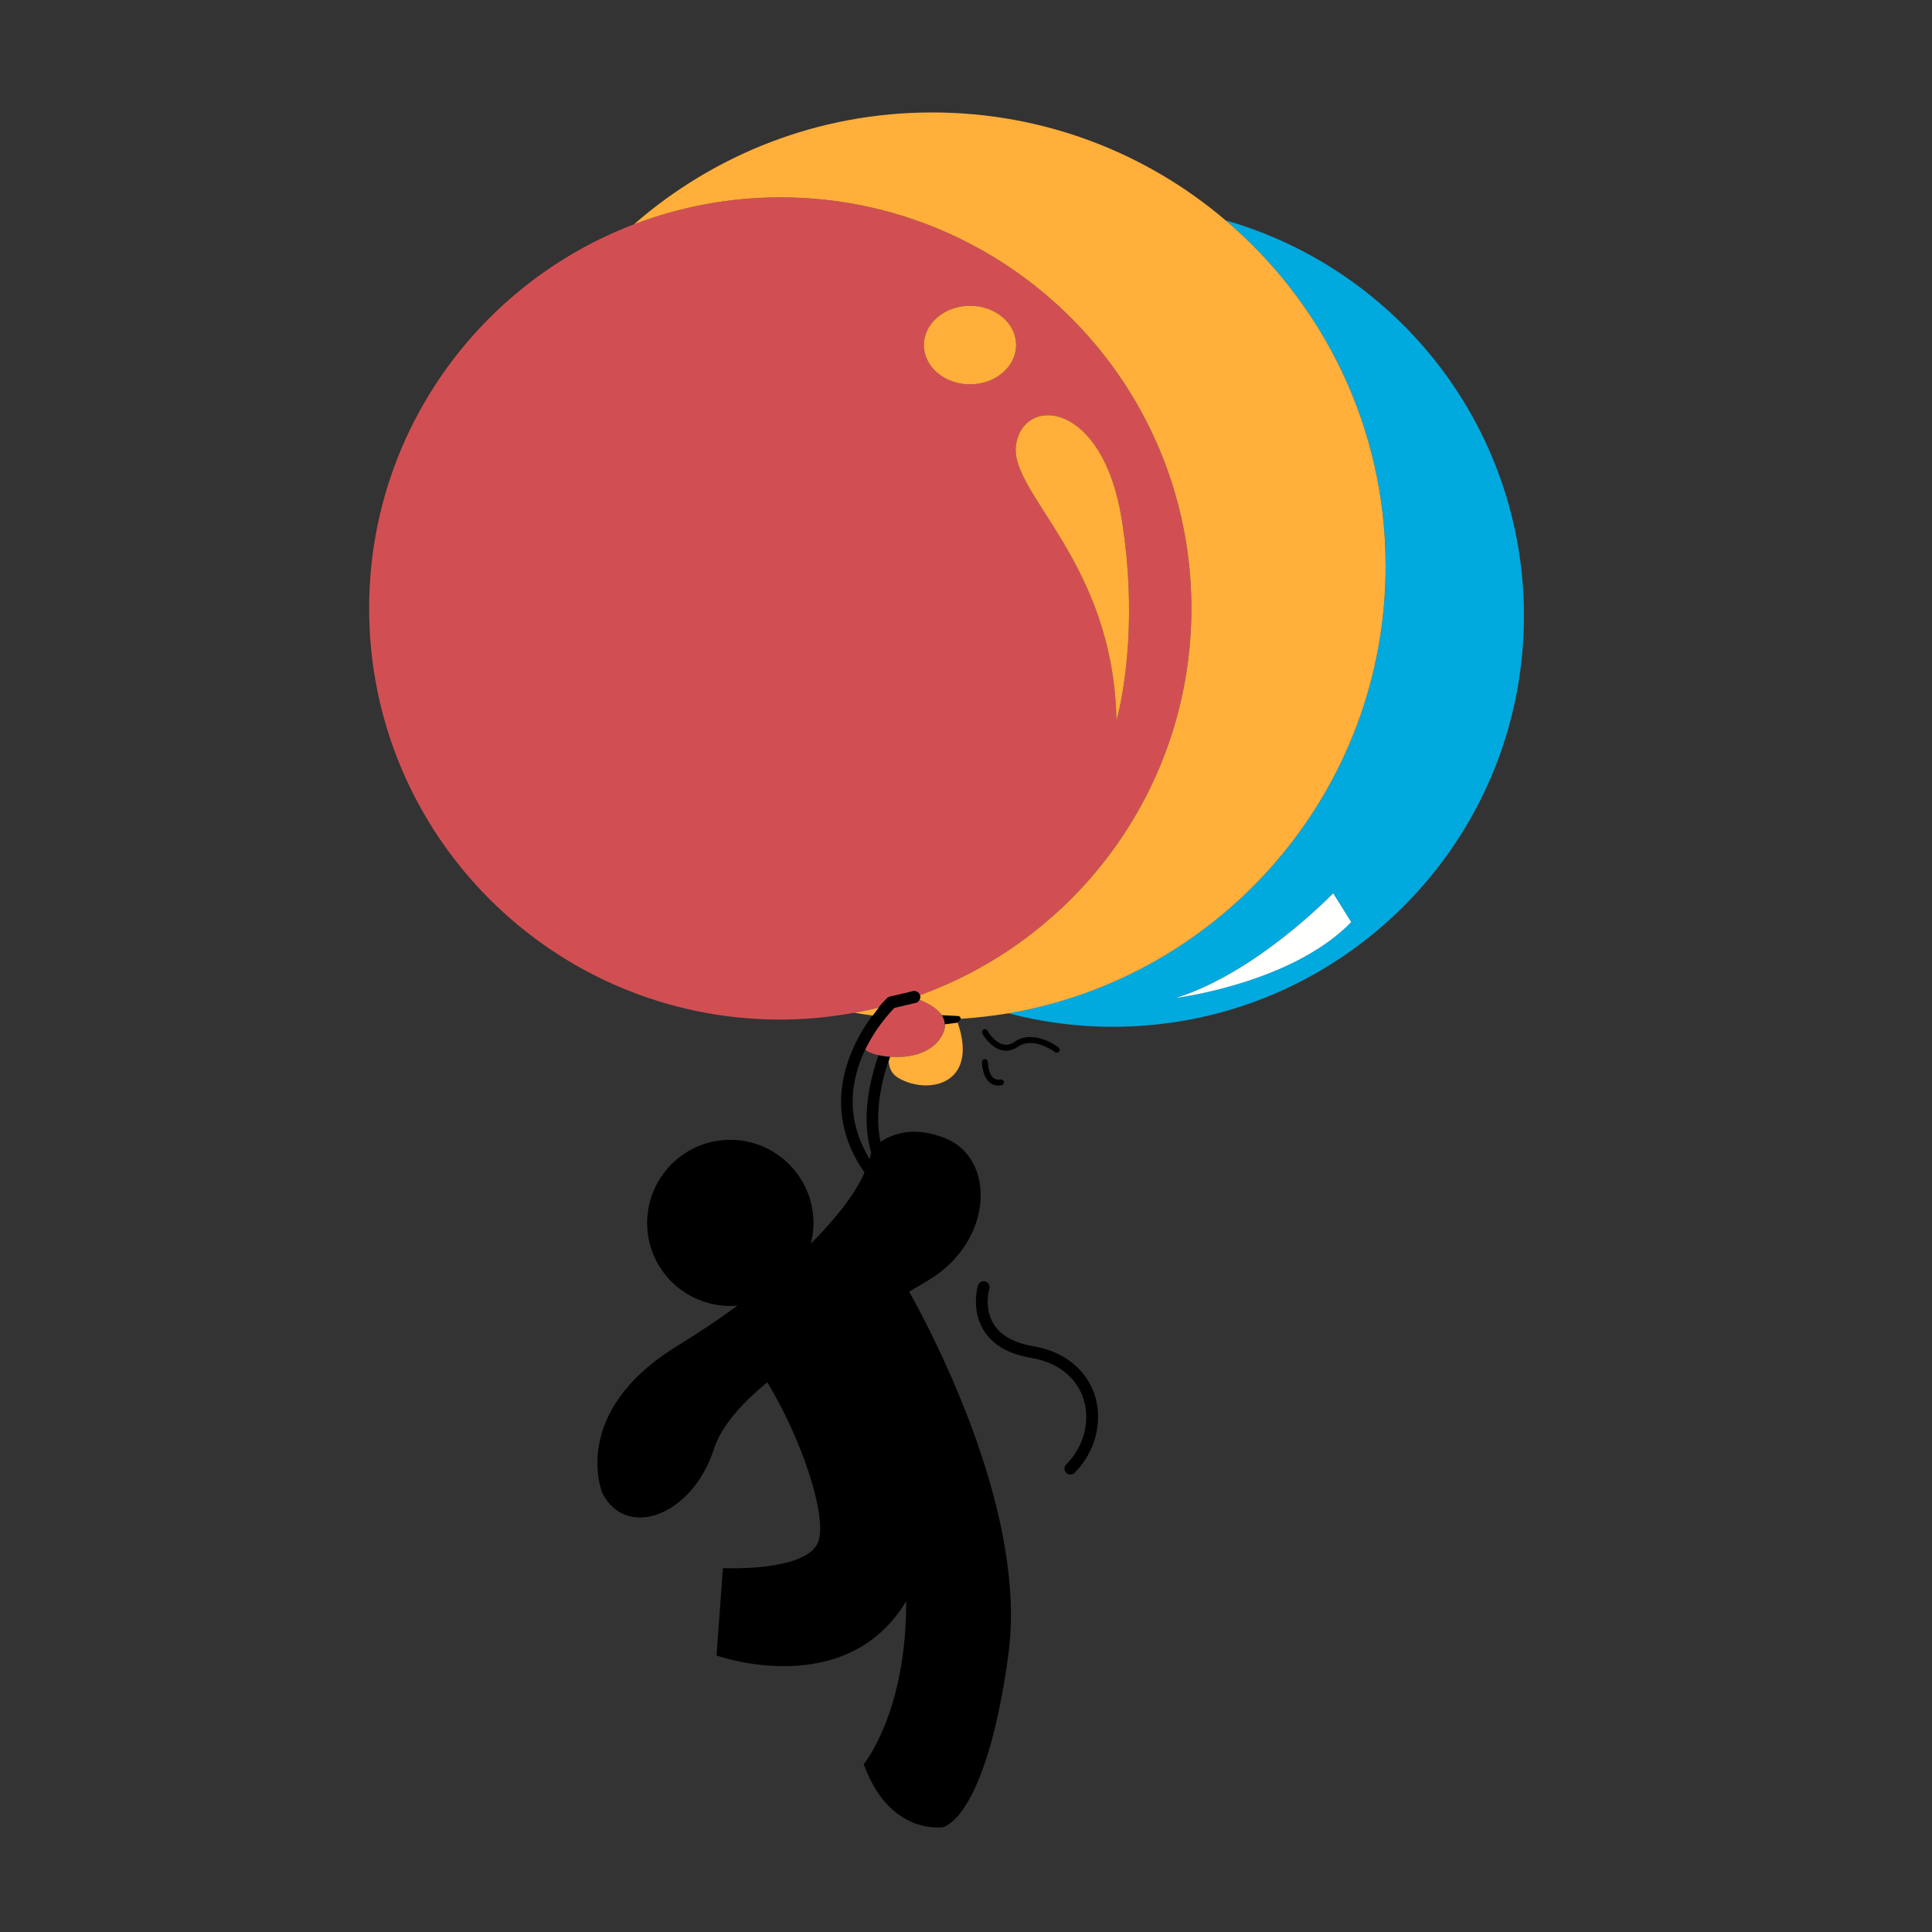 <?xml version="1.0" encoding="utf-8"?>
<!-- Generator: Adobe Illustrator 18.1.0, SVG Export Plug-In . SVG Version: 6.00 Build 0)  -->
<svg version="1.1" id="Layer_1" xmlns="http://www.w3.org/2000/svg" xmlns:xlink="http://www.w3.org/1999/xlink" x="0px" y="0px"
	 viewBox="0 0 1500 1500" enable-background="new 0 0 1500 1500" xml:space="preserve">
<rect x="0" y="0" width="1500" height="1500" fill="#333333" stroke="none"/>
<g>
	<path fill="none" d="M671.8,814.7c-5.5,11.4-9.8,25.2-9.8,40.5c0,13.9,3.7,29,13.2,44.6c0.5-1.8,0.8-3.5,1.1-5.2
		c-7.4-25.9-1.6-54.2,5.7-75.4c-4.8-1.1-8.4-2.6-9.9-4.1C672,815,671.9,814.8,671.8,814.7z"/>
	<path fill="#00A9DE" d="M951.6,171.1c76,64.6,124.2,160.8,124.2,268.3c0,174.5-126.9,319.2-293.4,347.2
		c26.1,6.9,53.4,10.6,81.6,10.6c176.3,0,319.2-142.9,319.2-319.2C1183.1,332.2,1085.2,209.2,951.6,171.1z M913,774.8
		c63.2-19.6,122.1-81.4,122.1-81.4l14,22.4C1002.8,763.5,913,774.8,913,774.8z"/>
	<path fill="#D14F53" d="M711,778.5c0,0-1.3,0.3-3,0.7c-4.3,1-12,2.8-13.6,3.2c-1.1,1.1-3.6,3.6-6.6,7.4c-4.7,5.7-10.8,14.3-16,24.9
		c0.1,0.1,0.1,0.3,0.2,0.4c1.5,1.5,5.2,3,9.9,4.1c2.4,0.5,5.2,1,8.1,1.2c0.4,0,0.7,0.1,1.1,0.1c14.8,1.1,33.7-2.4,40.9-18.1
		c1.2-2.6,1.5-4.9,1.5-7.1c0-0.9-0.1-1.8-0.3-2.6c-0.1-0.5-0.2-0.9-0.4-1.3c-0.1-0.2-0.1-0.4-0.2-0.5c-0.4-1-0.9-1.9-1.5-2.8
		c-3.5-5.2-10.1-9.1-17.2-11.9C713.4,777.3,712.4,778.2,711,778.5z"/>
	<path fill="#D14F53" d="M688.9,775c0.6-0.6,1.3-1,2.1-1.1l0.1,0l8.6-2l9.2-2.2c1.8-0.4,3.5,0.3,4.6,1.6c0.3,0.4,0.6,0.9,0.8,1.5
		c4.8-1.7,9.6-3.6,14.3-5.6c0.5-0.2,1.1-0.4,1.6-0.7C844.7,717.9,925,604.5,925,472.4c0-127.9-75.2-238.1-183.8-289.1
		c-41.1-19.3-87-30.1-135.4-30.1c-40,0-78.2,7.4-113.5,20.9c-120.2,45.8-205.7,162-205.7,298.3c0,176.3,142.9,319.2,319.2,319.2
		c19.6,0,38.8-1.9,57.5-5.3c6.4-1.2,12.8-2.5,19-4C686.1,777.7,688.8,775.1,688.9,775z M871,403.7c14.7,92.6-4.2,155.7-4.2,155.7
		c-2.1-124.2-84.2-176.8-77.9-214.7C795.2,306.9,856.2,311.1,871,403.7z M753.1,237.4c19.8,0,35.8,13.7,35.8,30.5
		c0,16.9-16,30.5-35.8,30.5c-19.7,0-35.8-13.7-35.8-30.5C717.3,251.1,733.4,237.4,753.1,237.4z"/>
	<path d="M743.7,788.6l-2.3-0.1l-10.3-0.5c0.6,0.9,1.1,1.8,1.5,2.8c0.1,0.2,0.1,0.4,0.2,0.5c0.2,0.4,0.3,0.9,0.4,1.3
		c0.2,0.8,0.3,1.7,0.3,2.6l9.3-1.1c0.2,0,0.4-0.2,0.6-0.3c0.5-0.2,0.8-0.6,1.1-1.1c0.7-0.3,1.3-0.9,1.4-1.8c0-0.1-0.1-0.1-0.1-0.2
		C745.8,789.7,744.9,788.7,743.7,788.6z"/>
	<path d="M802.3,1045.2c-14.8-2.5-25.2-8.2-30.7-17c-7.9-12.5-3.6-27.5-3.5-27.6c0.7-2.4-0.7-5-3.1-5.7c-2.4-0.7-5,0.7-5.7,3.1
		c-0.2,0.8-5.5,19,4.5,35c7,11.2,19.4,18.4,37,21.3c20.3,3.4,35,15,40.4,31.8c5.5,17.3,0.3,37.3-13.4,50.9c-1.8,1.8-1.8,4.7,0,6.5
		c1.8,1.8,4.7,1.8,6.5,0c16.1-16.1,22.2-39.7,15.7-60.2C843.4,1063.1,826,1049.2,802.3,1045.2z"/>
	<path d="M768.2,840.3c2.6,2.2,5.7,2.9,9.4,2.3c1.3-0.2,2.1-1.4,1.9-2.6c-0.2-1.2-1.4-2.1-2.6-1.9c-2.4,0.4-4.2,0-5.7-1.3
		c-3.5-2.9-4.2-9.8-4.2-12.2c0-1.3-1-2.3-2.3-2.3c-1.3,0-2.3,1-2.3,2.3C762.4,825,762.5,835.4,768.2,840.3z"/>
	<path d="M690.1,820.5c-2.9-0.3-5.6-0.7-8.1-1.2c-7.3,21.2-13.2,49.5-5.7,75.4c-0.3,1.7-0.6,3.4-1.1,5.2
		c-9.5-15.6-13.2-30.7-13.2-44.6c0-15.3,4.3-29.1,9.8-40.5c5.1-10.6,11.3-19.2,16-24.9c3.1-3.7,5.5-6.3,6.6-7.4
		c1.6-0.4,9.2-2.2,13.6-3.2c1.8-0.4,3-0.7,3-0.7c1.3-0.3,2.3-1.2,2.9-2.4c0.3-0.6,0.6-1.3,0.6-2.1c0-0.3,0-0.7-0.1-1.1
		c0-0.1-0.1-0.2-0.2-0.4c-0.2-0.5-0.4-1-0.8-1.5c-1.1-1.3-2.8-2-4.6-1.6l-9.2,2.2l-8.6,2l-0.1,0c-0.8,0.2-1.5,0.6-2.1,1.1
		c-0.1,0.1-2.8,2.7-6.6,7.3c-1.5,1.8-3.1,3.9-4.8,6.2c-16.7,22.6-42,70.8-6.2,122.1c-7.3,16.4-21.8,35.3-41.7,55.2
		c1.9-7.3,2.6-15,1.7-22.9c-3.8-35.4-35.6-61.1-71-57.4c-35.5,3.8-61.1,35.6-57.4,71c3.7,35,34.8,60.4,69.7,57.4
		c-14.4,10.6-29.9,21-46.4,31.1c-84.8,51.9-58.4,114.6-58.4,114.6c18.6,36.1,69.6,17.8,86.6-34.4c5.8-17.9,21.5-35.4,41.4-51.8
		c26.9,44.1,46.8,104.5,39.6,123.8c-8.8,23.6-74,20.5-74,20.5l-5,67.8c0,0,100.3,36.1,147.3-42.2c0.2,86.7-33,126.6-33,126.6
		c20.1,55.8,61.6,48.9,61.6,48.9s33.2-6,50.7-133.9c14.4-105.9-53.3-239.1-77-281.9c5.3-3.1,10.5-6.1,15.1-8.9
		c50.4-30.5,52.1-93.7,13.7-109.8c-25.1-10.5-42.2-3.6-51.1,2.5c-4.5-21.5,0.1-44.5,6.1-62.6c0.4-1.2,0.8-2.4,1.2-3.5
		C690.8,820.5,690.4,820.5,690.1,820.5z"/>
	<path d="M777.9,815.4c4.2,1,8.3,0.1,12.3-2.7c12.1-8.4,28.7,4,28.9,4.1c1,0.8,2.5,0.6,3.2-0.4c0.8-1,0.6-2.4-0.4-3.2
		c-0.8-0.6-19.4-14.6-34.3-4.3c-2.9,2-5.7,2.7-8.7,2c-7.1-1.6-12.2-10.6-12.2-10.7c-0.6-1.1-2-1.5-3.1-0.9c-1.1,0.6-1.5,2-0.9,3.1
		C762.9,803,768.8,813.3,777.9,815.4z"/>
	<path fill="#FFAF3A" d="M866.8,559.4c0,0,18.9-63.1,4.2-155.7c-14.7-92.6-75.8-96.8-82.1-58.9C782.6,382.6,864.6,435.2,866.8,559.4
		z"/>
	<path fill="#FFAF3A" d="M663.3,786.3c4.7,0.8,9.4,1.5,14.2,2.2c1.7-2.3,3.4-4.4,4.8-6.2C676,783.8,669.7,785.2,663.3,786.3z"/>
	<path fill="#FFAF3A" d="M733.6,795.3c0.1,2.2-0.3,4.6-1.5,7.1c-7.2,15.6-26.1,19.2-40.9,18.1c-0.4,1.2-0.8,2.3-1.2,3.5
		c0.3,5.4,2.5,9.9,7.3,12.8c22.3,13.4,63.1,6,46.2-43c-0.2,0.1-0.4,0.3-0.6,0.3L733.6,795.3z"/>
	<path fill="#FFAF3A" d="M753.1,298.4c19.8,0,35.8-13.7,35.8-30.5c0-16.9-16-30.5-35.8-30.5c-19.7,0-35.8,13.7-35.8,30.5
		C717.3,284.8,733.4,298.4,753.1,298.4z"/>
	<path fill="#FFAF3A" d="M1075.8,439.4c0-107.5-48.2-203.7-124.2-268.3c-61.4-52.3-141-83.8-227.9-83.8
		c-88.6,0-169.5,32.8-231.4,86.8c35.3-13.4,73.5-20.9,113.5-20.9c48.4,0,94.3,10.8,135.4,30.1C849.8,234.3,925,344.5,925,472.4
		c0,132.1-80.3,245.5-194.8,294c-0.5,0.2-1.1,0.4-1.6,0.7c-4.7,2-9.5,3.8-14.3,5.6c0.1,0.1,0.2,0.2,0.2,0.4c0.1,0.4,0.1,0.7,0.1,1.1
		c0,0.8-0.2,1.5-0.6,2.1c7.1,2.8,13.7,6.7,17.2,11.9l10.3,0.5l2.3,0.1c1.2,0,2.1,1,2.1,2.2c12.3-0.8,24.5-2.2,36.5-4.2
		C948.9,758.7,1075.8,613.9,1075.8,439.4z"/>
	<path fill="#FFFFFE" d="M913,774.8c0,0,89.8-11.2,136.1-58.9l-14-22.4C1035.1,693.4,976.2,755.1,913,774.8z"/>
</g>
</svg>

